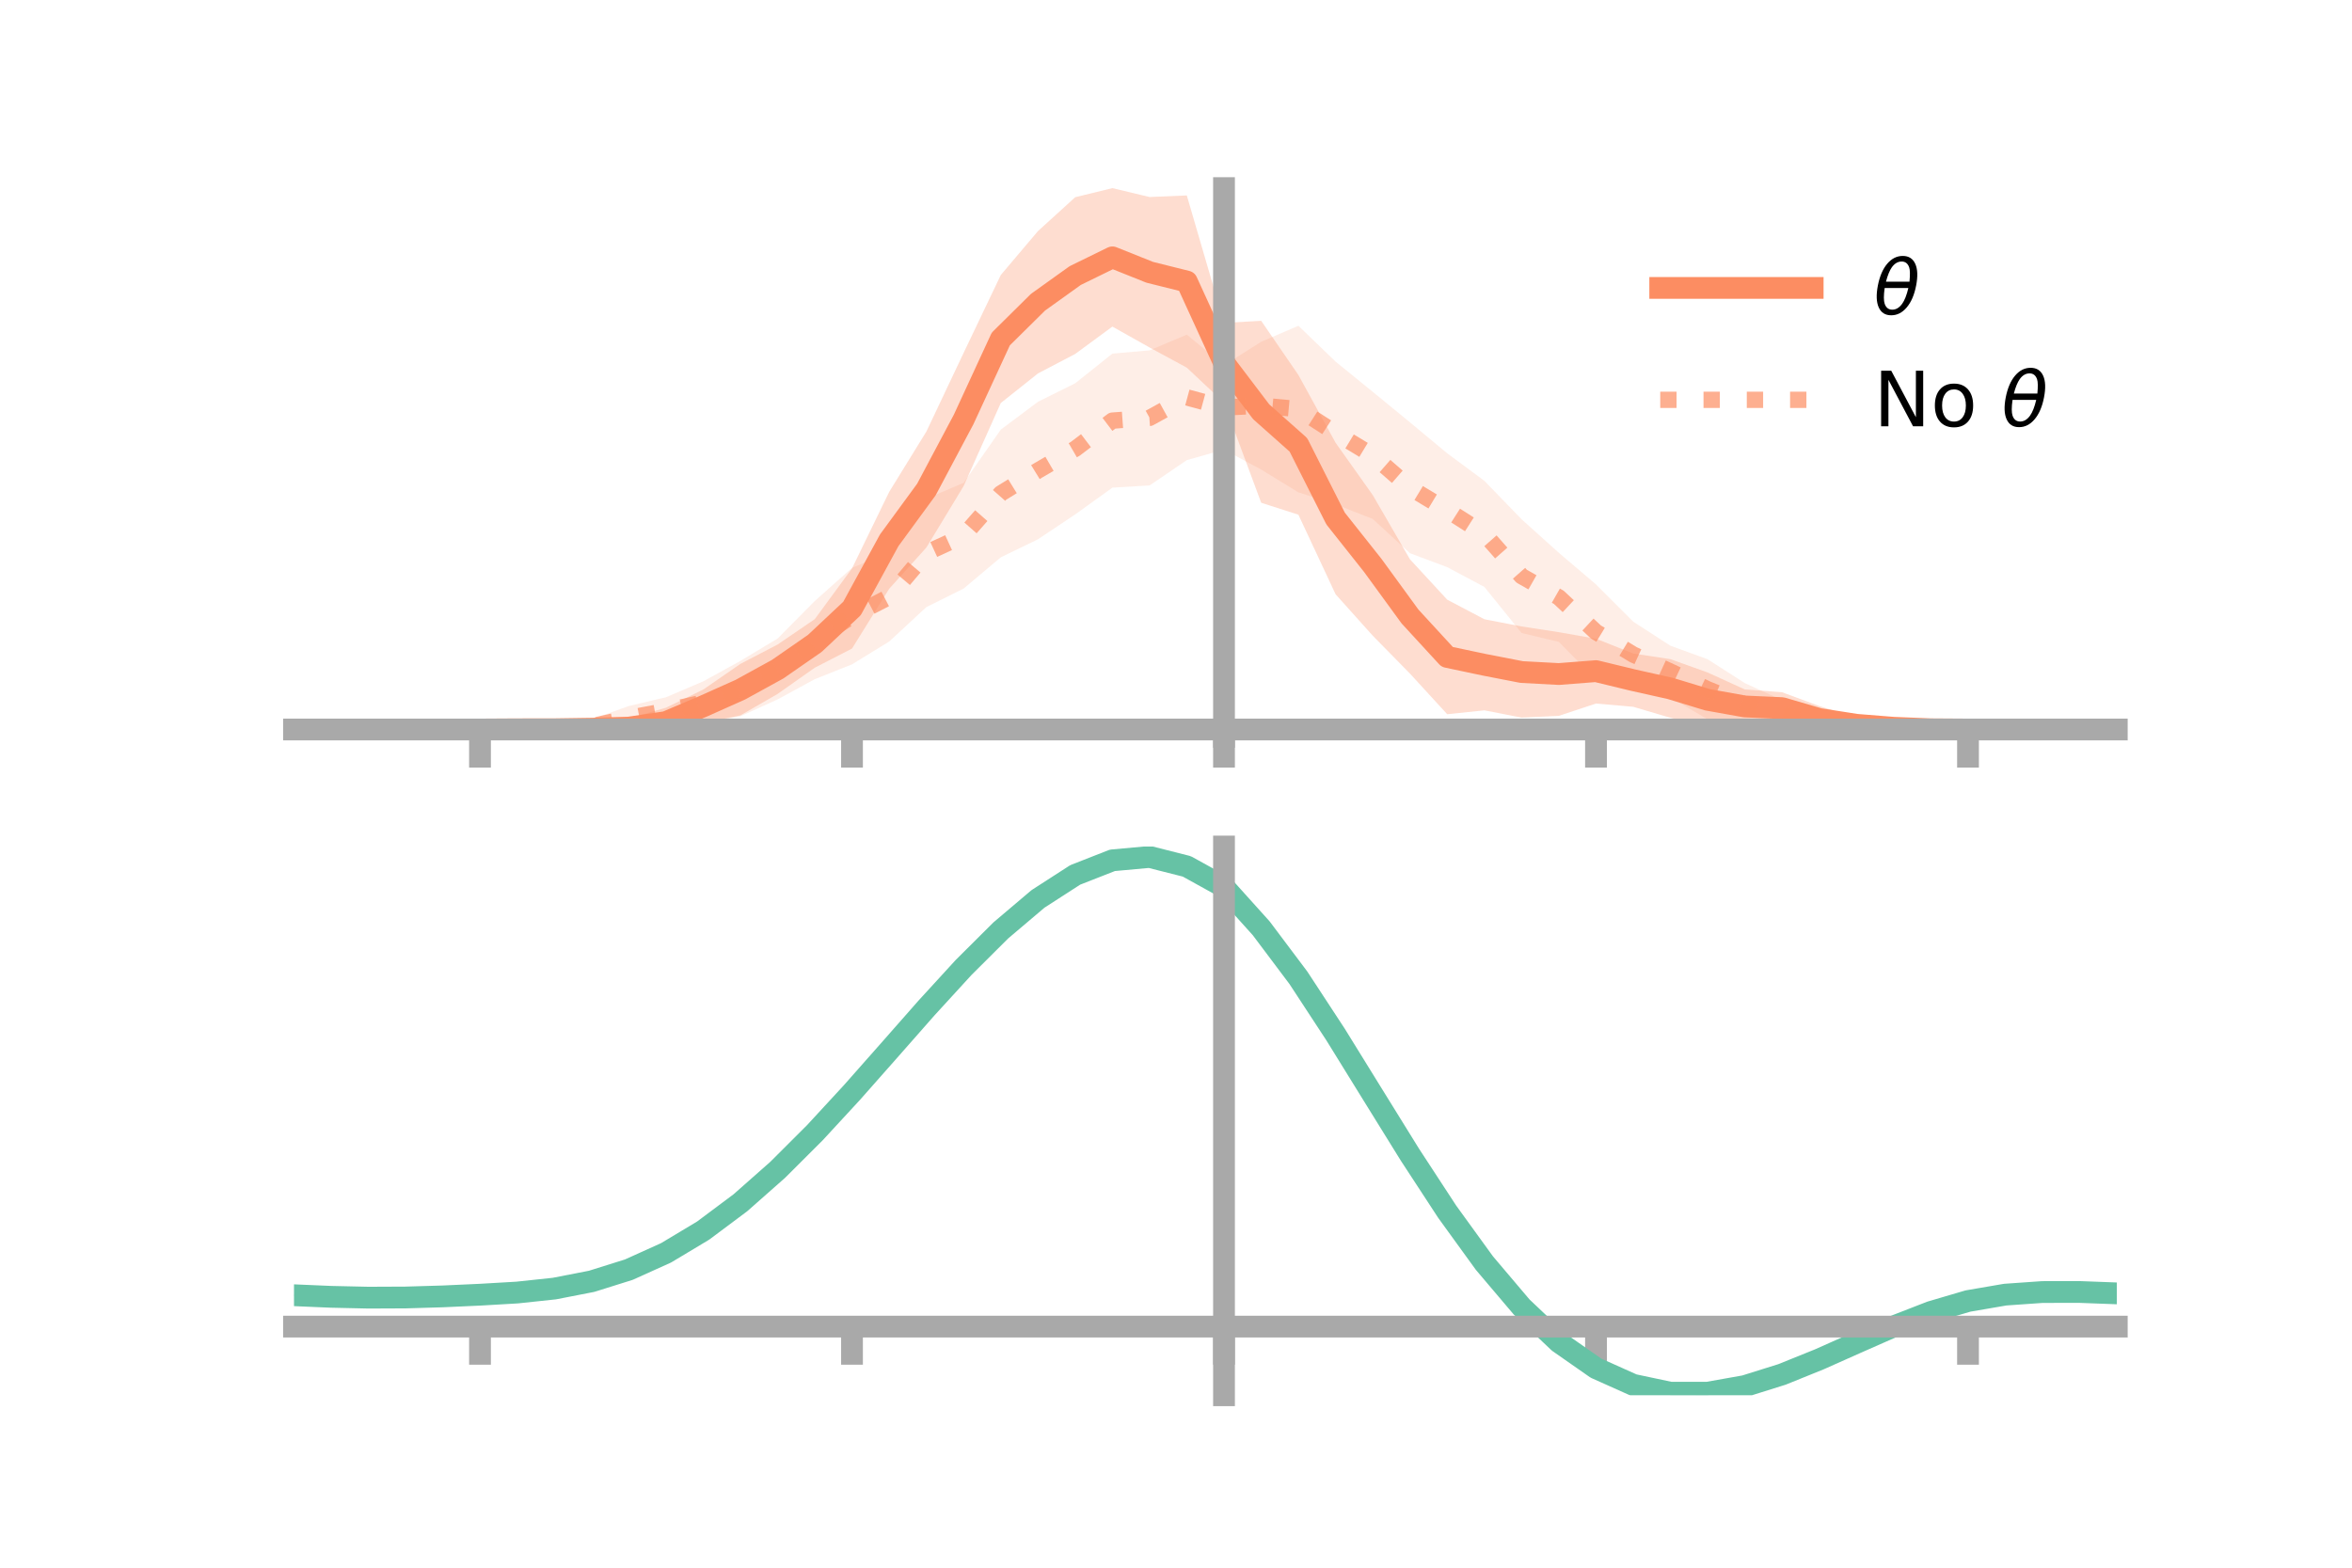 <?xml version="1.0" encoding="utf-8" standalone="no"?>
<!DOCTYPE svg PUBLIC "-//W3C//DTD SVG 1.1//EN"
  "http://www.w3.org/Graphics/SVG/1.1/DTD/svg11.dtd">
<!-- Created with matplotlib (https://matplotlib.org/) -->
<svg height="144pt" version="1.1" viewBox="0 0 216 144" width="216pt" xmlns="http://www.w3.org/2000/svg" xmlns:xlink="http://www.w3.org/1999/xlink">
 <defs>
  <style type="text/css">*{stroke-linecap:butt;stroke-linejoin:round;}</style>
 </defs>
 <g id="figure_1">
  <g id="patch_1">
   <path d="M 0 144 
L 216 144 
L 216 0 
L 0 0 
z
" style="fill:none;"/>
  </g>
  <g id="axes_1">
   <g id="patch_2">
    <path d="M 27 67.68 
L 194.4 67.68 
L 194.4 17.28 
L 27 17.28 
z
" style="fill:none;"/>
   </g>
   <g id="PolyCollection_1">
    <path clip-path="url(#p49c0e27faf)" d="M 27 67.01 
L 27 67.01 
L 30.416 67.01 
L 33.833 67.01 
L 37.249 67.01 
L 40.665 67.01 
L 44.082 67.01 
L 47.498 66.798 
L 50.914 66.664 
L 54.331 66.445 
L 57.747 65.99 
L 61.163 65.006 
L 64.58 63.341 
L 67.996 60.983 
L 71.412 59.203 
L 74.829 56.868 
L 78.245 52.212 
L 81.661 45.181 
L 85.078 39.637 
L 88.494 32.417 
L 91.91 25.26 
L 95.327 21.223 
L 98.743 18.115 
L 102.159 17.28 
L 105.576 18.097 
L 108.992 17.951 
L 112.408 29.659 
L 115.824 29.468 
L 119.241 34.444 
L 122.657 40.67 
L 126.073 45.482 
L 129.49 51.38 
L 132.906 55.082 
L 136.322 56.881 
L 139.739 57.543 
L 143.155 58.069 
L 146.571 58.67 
L 149.988 60.027 
L 153.404 60.548 
L 156.82 61.769 
L 160.237 63.328 
L 163.653 63.583 
L 167.069 64.851 
L 170.486 65.925 
L 173.902 66.487 
L 177.318 66.802 
L 180.735 67.01 
L 184.151 67.01 
L 187.567 67.01 
L 190.984 67.01 
L 194.4 67.01 
L 194.4 67.01 
L 194.4 67.01 
L 190.984 67.01 
L 187.567 67.01 
L 184.151 67.01 
L 180.735 67.01 
L 177.318 67.175 
L 173.902 67.213 
L 170.486 67.228 
L 167.069 67.237 
L 163.653 66.507 
L 160.237 66.456 
L 156.82 66.789 
L 153.404 65.93 
L 149.988 64.923 
L 146.571 64.623 
L 143.155 65.756 
L 139.739 65.915 
L 136.322 65.249 
L 132.906 65.604 
L 129.49 61.876 
L 126.073 58.396 
L 122.657 54.589 
L 119.241 47.278 
L 115.824 46.181 
L 112.408 36.982 
L 108.992 33.771 
L 105.576 31.92 
L 102.159 29.999 
L 98.743 32.511 
L 95.327 34.3 
L 91.91 37.017 
L 88.494 44.654 
L 85.078 50.291 
L 81.661 54.079 
L 78.245 59.574 
L 74.829 61.331 
L 71.412 63.741 
L 67.996 65.713 
L 64.58 66.413 
L 61.163 67.652 
L 57.747 67.68 
L 54.331 67.427 
L 50.914 67.308 
L 47.498 67.183 
L 44.082 67.01 
L 40.665 67.01 
L 37.249 67.01 
L 33.833 67.01 
L 30.416 67.01 
L 27 67.01 
z
" style="fill:#fc8d62;fill-opacity:0.3;"/>
   </g>
   <g id="PolyCollection_2">
    <path clip-path="url(#p49c0e27faf)" d="M 27 67.01 
L 27 67.01 
L 30.416 67.01 
L 33.833 67.01 
L 37.249 67.01 
L 40.665 67.01 
L 44.082 67.01 
L 47.498 66.759 
L 50.914 66.449 
L 54.331 66.075 
L 57.747 64.852 
L 61.163 64.045 
L 64.58 62.589 
L 67.996 60.711 
L 71.412 58.652 
L 74.829 55.205 
L 78.245 52.163 
L 81.661 50.731 
L 85.078 45.803 
L 88.494 44.355 
L 91.91 39.462 
L 95.327 36.903 
L 98.743 35.207 
L 102.159 32.481 
L 105.576 32.181 
L 108.992 30.738 
L 112.408 33.554 
L 115.824 31.394 
L 119.241 29.923 
L 122.657 33.215 
L 126.073 35.996 
L 129.49 38.797 
L 132.906 41.638 
L 136.322 44.169 
L 139.739 47.699 
L 143.155 50.774 
L 146.571 53.681 
L 149.988 57.102 
L 153.404 59.313 
L 156.82 60.555 
L 160.237 62.745 
L 163.653 64.306 
L 167.069 65.615 
L 170.486 66.054 
L 173.902 66.622 
L 177.318 66.871 
L 180.735 67.01 
L 184.151 67.01 
L 187.567 67.01 
L 190.984 67.01 
L 194.4 67.01 
L 194.4 67.01 
L 194.4 67.01 
L 190.984 67.01 
L 187.567 67.01 
L 184.151 67.01 
L 180.735 67.011 
L 177.318 67.183 
L 173.902 67.341 
L 170.486 67.281 
L 167.069 67.563 
L 163.653 66.948 
L 160.237 66.652 
L 156.82 66.073 
L 153.404 64.062 
L 149.988 63.146 
L 146.571 62.431 
L 143.155 58.96 
L 139.739 58.146 
L 136.322 53.915 
L 132.906 52.095 
L 129.49 50.818 
L 126.073 47.673 
L 122.657 46.326 
L 119.241 45.226 
L 115.824 43.132 
L 112.408 41.3 
L 108.992 42.263 
L 105.576 44.59 
L 102.159 44.793 
L 98.743 47.25 
L 95.327 49.535 
L 91.91 51.192 
L 88.494 54.065 
L 85.078 55.761 
L 81.661 58.927 
L 78.245 61.025 
L 74.829 62.384 
L 71.412 64.243 
L 67.996 65.794 
L 64.58 66.468 
L 61.163 66.567 
L 57.747 67.053 
L 54.331 67.349 
L 50.914 67.258 
L 47.498 67.132 
L 44.082 67.011 
L 40.665 67.01 
L 37.249 67.01 
L 33.833 67.01 
L 30.416 67.01 
L 27 67.01 
z
" style="fill:#fc8d62;fill-opacity:0.15;"/>
   </g>
   <g id="matplotlib.axis_1">
    <g id="xtick_1">
     <g id="line2d_1">
      <defs>
       <path d="M 0 0 
L 0 3.5 
" id="m388633ac23" style="stroke:#a9a9a9;stroke-width:2;"/>
      </defs>
      <g>
       <use style="fill:#a9a9a9;stroke:#a9a9a9;stroke-width:2;" x="44.082" xlink:href="#m388633ac23" y="67.01"/>
      </g>
     </g>
    </g>
    <g id="xtick_2">
     <g id="line2d_2">
      <g>
       <use style="fill:#a9a9a9;stroke:#a9a9a9;stroke-width:2;" x="78.245" xlink:href="#m388633ac23" y="67.01"/>
      </g>
     </g>
    </g>
    <g id="xtick_3">
     <g id="line2d_3">
      <g>
       <use style="fill:#a9a9a9;stroke:#a9a9a9;stroke-width:2;" x="112.408" xlink:href="#m388633ac23" y="67.01"/>
      </g>
     </g>
    </g>
    <g id="xtick_4">
     <g id="line2d_4">
      <g>
       <use style="fill:#a9a9a9;stroke:#a9a9a9;stroke-width:2;" x="146.571" xlink:href="#m388633ac23" y="67.01"/>
      </g>
     </g>
    </g>
    <g id="xtick_5">
     <g id="line2d_5">
      <g>
       <use style="fill:#a9a9a9;stroke:#a9a9a9;stroke-width:2;" x="180.735" xlink:href="#m388633ac23" y="67.01"/>
      </g>
     </g>
    </g>
   </g>
   <g id="matplotlib.axis_2"/>
   <g id="line2d_6">
    <path clip-path="url(#p49c0e27faf)" d="M 27 67.01 
L 30.416 67.01 
L 33.833 67.01 
L 37.249 67.01 
L 40.665 67.01 
L 44.082 67.01 
L 47.498 66.99 
L 50.914 66.986 
L 54.331 66.936 
L 57.747 66.835 
L 61.163 66.329 
L 64.58 64.877 
L 67.996 63.348 
L 71.412 61.472 
L 74.829 59.1 
L 78.245 55.893 
L 81.661 49.63 
L 85.078 44.964 
L 88.494 38.535 
L 91.91 31.138 
L 95.327 27.761 
L 98.743 25.313 
L 102.159 23.64 
L 105.576 25.008 
L 108.992 25.861 
L 112.408 33.321 
L 115.824 37.824 
L 119.241 40.861 
L 122.657 47.63 
L 126.073 51.939 
L 129.49 56.628 
L 132.906 60.343 
L 136.322 61.065 
L 139.739 61.729 
L 143.155 61.913 
L 146.571 61.647 
L 149.988 62.475 
L 153.404 63.239 
L 156.82 64.279 
L 160.237 64.892 
L 163.653 65.045 
L 167.069 66.044 
L 170.486 66.576 
L 173.902 66.85 
L 177.318 66.988 
L 180.735 67.01 
L 184.151 67.01 
L 187.567 67.01 
L 190.984 67.01 
L 194.4 67.01 
" style="fill:none;stroke:#fc8d62;stroke-linecap:square;stroke-width:2;"/>
   </g>
   <g id="line2d_7">
    <path clip-path="url(#p49c0e27faf)" d="M 27 67.01 
L 30.416 67.01 
L 33.833 67.01 
L 37.249 67.01 
L 40.665 67.01 
L 44.082 67.01 
L 47.498 66.946 
L 50.914 66.853 
L 54.331 66.712 
L 57.747 65.952 
L 61.163 65.306 
L 64.58 64.528 
L 67.996 63.253 
L 71.412 61.448 
L 74.829 58.794 
L 78.245 56.594 
L 81.661 54.829 
L 85.078 50.782 
L 88.494 49.21 
L 91.91 45.327 
L 95.327 43.219 
L 98.743 41.229 
L 102.159 38.637 
L 105.576 38.385 
L 108.992 36.501 
L 112.408 37.427 
L 115.824 37.263 
L 119.241 37.575 
L 122.657 39.771 
L 126.073 41.834 
L 129.49 44.808 
L 132.906 46.866 
L 136.322 49.042 
L 139.739 52.923 
L 143.155 54.867 
L 146.571 58.056 
L 149.988 60.124 
L 153.404 61.688 
L 156.82 63.314 
L 160.237 64.699 
L 163.653 65.627 
L 167.069 66.589 
L 170.486 66.668 
L 173.902 66.981 
L 177.318 67.027 
L 180.735 67.011 
L 184.151 67.01 
L 187.567 67.01 
L 190.984 67.01 
L 194.4 67.01 
" style="fill:none;stroke:#fc8d62;stroke-dasharray:1.5,2.475;stroke-dashoffset:0;stroke-opacity:0.7;stroke-width:1.5;"/>
   </g>
   <g id="patch_3">
    <path d="M 112.408 67.68 
L 112.408 17.28 
" style="fill:none;stroke:#a9a9a9;stroke-linecap:square;stroke-linejoin:miter;stroke-width:2;"/>
   </g>
   <g id="patch_4">
    <path d="M 194.4 67.68 
L 194.4 17.28 
" style="fill:none;"/>
   </g>
   <g id="patch_5">
    <path d="M 27 67.01 
L 194.4 67.01 
" style="fill:none;stroke:#a9a9a9;stroke-linecap:square;stroke-linejoin:miter;stroke-width:2;"/>
   </g>
   <g id="patch_6">
    <path d="M 27 17.28 
L 194.4 17.28 
" style="fill:none;"/>
   </g>
   <g id="legend_1">
    <g id="line2d_8">
     <path d="M 152.47 26.449 
L 166.47 26.449 
" style="fill:none;stroke:#fc8d62;stroke-linecap:square;stroke-width:2;"/>
    </g>
    <g id="line2d_9"/>
    <g id="text_1">
     <!-- $\theta$ -->
     <g transform="translate(172.07 28.899)scale(0.07 -0.07)">
      <defs>
       <path d="M 45.516 34.672 
L 14.453 34.672 
Q 12.359 20.062 14.5 13.875 
Q 17.188 6.25 24.469 6.25 
Q 31.781 6.25 37.359 13.922 
Q 42.234 20.656 45.516 34.672 
z
M 47.016 42.969 
Q 48.344 56.844 46.625 61.719 
Q 43.953 69.438 36.766 69.438 
Q 29.297 69.438 23.828 61.812 
Q 19.531 55.672 16.156 42.969 
z
M 38.188 76.766 
Q 49.906 76.766 54.594 66.406 
Q 59.281 56.109 55.719 37.844 
Q 52.203 19.625 43.453 9.281 
Q 34.766 -1.125 23.047 -1.125 
Q 11.281 -1.125 6.641 9.281 
Q 2 19.625 5.516 37.844 
Q 9.078 56.109 17.719 66.406 
Q 26.422 76.766 38.188 76.766 
z
" id="DejaVuSans-Oblique-952"/>
      </defs>
      <use transform="translate(0 0.234)" xlink:href="#DejaVuSans-Oblique-952"/>
     </g>
    </g>
    <g id="line2d_10">
     <path d="M 152.47 36.724 
L 166.47 36.724 
" style="fill:none;stroke:#fc8d62;stroke-dasharray:1.5,2.475;stroke-dashoffset:0;stroke-opacity:0.7;stroke-width:1.5;"/>
    </g>
    <g id="line2d_11"/>
    <g id="text_2">
     <!-- No $\theta$ -->
     <g transform="translate(172.07 39.174)scale(0.07 -0.07)">
      <defs>
       <path d="M 9.812 72.906 
L 23.094 72.906 
L 55.422 11.922 
L 55.422 72.906 
L 64.984 72.906 
L 64.984 0 
L 51.703 0 
L 19.391 60.984 
L 19.391 0 
L 9.812 0 
z
" id="DejaVuSans-78"/>
       <path d="M 30.609 48.391 
Q 23.391 48.391 19.188 42.75 
Q 14.984 37.109 14.984 27.297 
Q 14.984 17.484 19.156 11.844 
Q 23.344 6.203 30.609 6.203 
Q 37.797 6.203 41.984 11.859 
Q 46.188 17.531 46.188 27.297 
Q 46.188 37.016 41.984 42.703 
Q 37.797 48.391 30.609 48.391 
z
M 30.609 56 
Q 42.328 56 49.016 48.375 
Q 55.719 40.766 55.719 27.297 
Q 55.719 13.875 49.016 6.219 
Q 42.328 -1.422 30.609 -1.422 
Q 18.844 -1.422 12.172 6.219 
Q 5.516 13.875 5.516 27.297 
Q 5.516 40.766 12.172 48.375 
Q 18.844 56 30.609 56 
z
" id="DejaVuSans-111"/>
       <path id="DejaVuSans-32"/>
      </defs>
      <use transform="translate(0 0.234)" xlink:href="#DejaVuSans-78"/>
      <use transform="translate(74.805 0.234)" xlink:href="#DejaVuSans-111"/>
      <use transform="translate(135.986 0.234)" xlink:href="#DejaVuSans-32"/>
      <use transform="translate(167.773 0.234)" xlink:href="#DejaVuSans-Oblique-952"/>
     </g>
    </g>
   </g>
  </g>
  <g id="axes_2">
   <g id="patch_7">
    <path d="M 27 128.16 
L 194.4 128.16 
L 194.4 77.76 
L 27 77.76 
z
" style="fill:none;"/>
   </g>
   <g id="PolyCollection_3">
    <path clip-path="url(#p8c9993e884)" d="M 27 119.024 
L 27 118.925 
L 30.416 119.079 
L 33.833 119.157 
L 37.249 119.135 
L 40.665 119.022 
L 44.082 118.853 
L 47.498 118.642 
L 50.914 118.264 
L 54.331 117.584 
L 57.747 116.494 
L 61.163 114.922 
L 64.58 112.831 
L 67.996 110.223 
L 71.412 107.137 
L 74.829 103.648 
L 78.245 99.859 
L 81.661 95.903 
L 85.078 91.933 
L 88.494 88.119 
L 91.91 84.643 
L 95.327 81.688 
L 98.743 79.44 
L 102.159 78.076 
L 105.576 77.76 
L 108.992 78.642 
L 112.408 80.569 
L 115.824 84.42 
L 119.241 89.044 
L 122.657 94.345 
L 126.073 99.966 
L 129.49 105.579 
L 132.906 110.903 
L 136.322 115.705 
L 139.739 119.805 
L 143.155 123.082 
L 146.571 125.477 
L 149.988 126.997 
L 153.404 127.703 
L 156.82 127.692 
L 160.237 127.085 
L 163.653 126.026 
L 167.069 124.669 
L 170.486 123.175 
L 173.902 121.701 
L 177.318 120.399 
L 180.735 119.413 
L 184.151 118.836 
L 187.567 118.603 
L 190.984 118.606 
L 194.4 118.743 
L 194.4 118.863 
L 194.4 118.863 
L 190.984 118.744 
L 187.567 118.756 
L 184.151 119.002 
L 180.735 119.599 
L 177.318 120.623 
L 173.902 121.979 
L 170.486 123.515 
L 167.069 125.068 
L 163.653 126.469 
L 160.237 127.552 
L 156.82 128.16 
L 153.404 128.151 
L 149.988 127.412 
L 146.571 125.869 
L 143.155 123.492 
L 139.739 120.296 
L 136.322 116.332 
L 132.906 111.703 
L 129.49 106.57 
L 126.073 101.152 
L 122.657 95.719 
L 119.241 90.589 
L 115.824 86.111 
L 112.408 82.372 
L 108.992 80.519 
L 105.576 79.67 
L 102.159 79.976 
L 98.743 81.29 
L 95.327 83.45 
L 91.91 86.285 
L 88.494 89.615 
L 85.078 93.264 
L 81.661 97.059 
L 78.245 100.837 
L 74.829 104.455 
L 71.412 107.787 
L 67.996 110.736 
L 64.58 113.233 
L 61.163 115.242 
L 57.747 116.756 
L 54.331 117.807 
L 50.914 118.459 
L 47.498 118.811 
L 44.082 118.997 
L 40.665 119.139 
L 37.249 119.227 
L 33.833 119.235 
L 30.416 119.162 
L 27 119.024 
z
" style="fill:#66c2a5;fill-opacity:0.3;"/>
   </g>
   <g id="matplotlib.axis_3">
    <g id="xtick_6">
     <g id="line2d_12">
      <g>
       <use style="fill:#a9a9a9;stroke:#a9a9a9;stroke-width:2;" x="44.082" xlink:href="#m388633ac23" y="121.854"/>
      </g>
     </g>
    </g>
    <g id="xtick_7">
     <g id="line2d_13">
      <g>
       <use style="fill:#a9a9a9;stroke:#a9a9a9;stroke-width:2;" x="78.245" xlink:href="#m388633ac23" y="121.854"/>
      </g>
     </g>
    </g>
    <g id="xtick_8">
     <g id="line2d_14">
      <g>
       <use style="fill:#a9a9a9;stroke:#a9a9a9;stroke-width:2;" x="112.408" xlink:href="#m388633ac23" y="121.854"/>
      </g>
     </g>
    </g>
    <g id="xtick_9">
     <g id="line2d_15">
      <g>
       <use style="fill:#a9a9a9;stroke:#a9a9a9;stroke-width:2;" x="146.571" xlink:href="#m388633ac23" y="121.854"/>
      </g>
     </g>
    </g>
    <g id="xtick_10">
     <g id="line2d_16">
      <g>
       <use style="fill:#a9a9a9;stroke:#a9a9a9;stroke-width:2;" x="180.735" xlink:href="#m388633ac23" y="121.854"/>
      </g>
     </g>
    </g>
   </g>
   <g id="matplotlib.axis_4"/>
   <g id="line2d_17">
    <path clip-path="url(#p8c9993e884)" d="M 27 118.974 
L 30.416 119.12 
L 33.833 119.196 
L 37.249 119.181 
L 40.665 119.08 
L 44.082 118.925 
L 47.498 118.726 
L 50.914 118.362 
L 54.331 117.696 
L 57.747 116.625 
L 61.163 115.082 
L 64.58 113.032 
L 67.996 110.479 
L 71.412 107.462 
L 74.829 104.051 
L 78.245 100.348 
L 81.661 96.481 
L 85.078 92.599 
L 88.494 88.867 
L 91.91 85.464 
L 95.327 82.569 
L 98.743 80.365 
L 102.159 79.026 
L 105.576 78.715 
L 108.992 79.581 
L 112.408 81.471 
L 115.824 85.266 
L 119.241 89.816 
L 122.657 95.032 
L 126.073 100.559 
L 129.49 106.075 
L 132.906 111.303 
L 136.322 116.018 
L 139.739 120.05 
L 143.155 123.287 
L 146.571 125.673 
L 149.988 127.204 
L 153.404 127.927 
L 156.82 127.926 
L 160.237 127.319 
L 163.653 126.248 
L 167.069 124.868 
L 170.486 123.345 
L 173.902 121.84 
L 177.318 120.511 
L 180.735 119.506 
L 184.151 118.919 
L 187.567 118.68 
L 190.984 118.675 
L 194.4 118.803 
" style="fill:none;stroke:#66c2a5;stroke-linecap:square;stroke-width:2;"/>
   </g>
   <g id="patch_8">
    <path d="M 112.408 128.16 
L 112.408 77.76 
" style="fill:none;stroke:#a9a9a9;stroke-linecap:square;stroke-linejoin:miter;stroke-width:2;"/>
   </g>
   <g id="patch_9">
    <path d="M 194.4 128.16 
L 194.4 77.76 
" style="fill:none;"/>
   </g>
   <g id="patch_10">
    <path d="M 27 121.854 
L 194.4 121.854 
" style="fill:none;stroke:#a9a9a9;stroke-linecap:square;stroke-linejoin:miter;stroke-width:2;"/>
   </g>
   <g id="patch_11">
    <path d="M 27 77.76 
L 194.4 77.76 
" style="fill:none;"/>
   </g>
  </g>
 </g>
 <defs>
  <clipPath id="p49c0e27faf">
   <rect height="50.4" width="167.4" x="27" y="17.28"/>
  </clipPath>
  <clipPath id="p8c9993e884">
   <rect height="50.4" width="167.4" x="27" y="77.76"/>
  </clipPath>
 </defs>
</svg>
